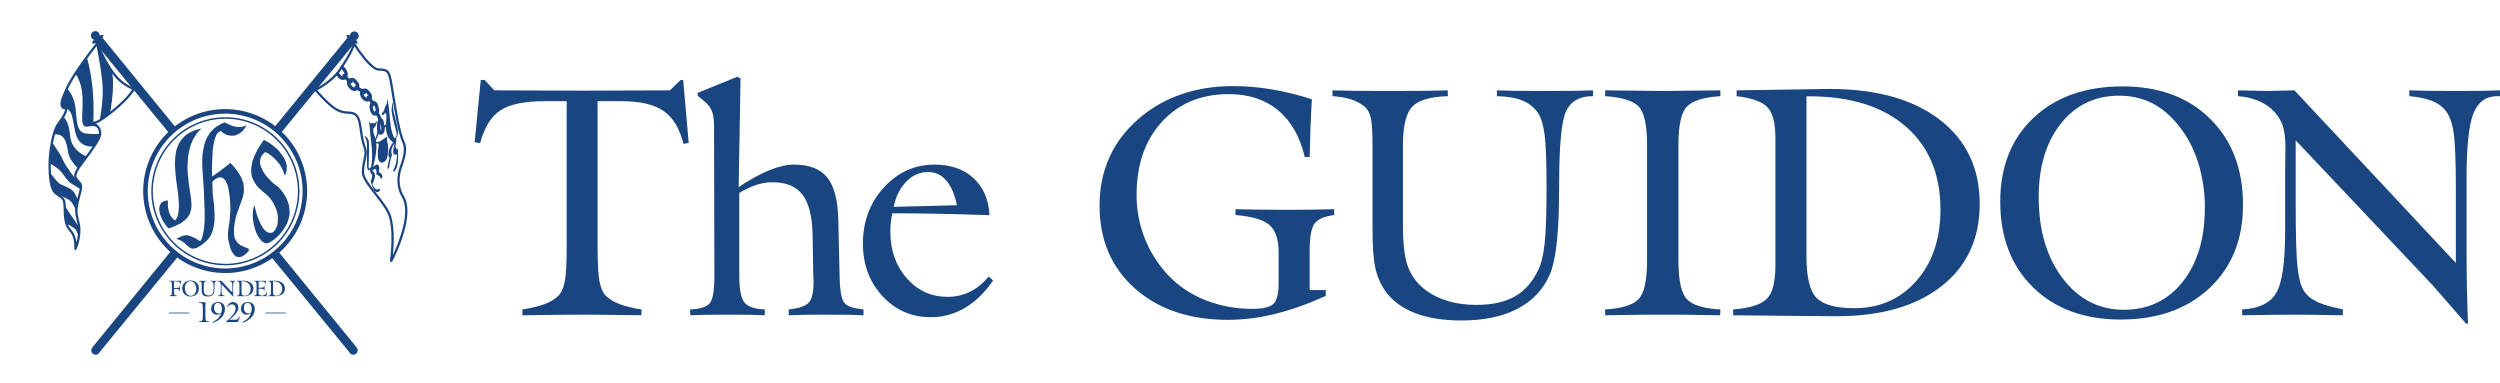 <svg width="3295" height="505" viewBox="0 0 3295 505" fill="none" xmlns="http://www.w3.org/2000/svg">
<g clip-path="url(#clip0_83_1379)">
<path d="M136.074 46.327C136.982 47.547 134.474 50.949 130.474 53.927C126.474 56.905 122.494 58.327 121.585 57.109C120.676 55.891 123.185 52.487 127.185 49.509C131.185 46.531 135.165 45.107 136.074 46.327Z" fill="#194681"/>
<path d="M131.446 46.833C131.446 47.984 131.104 49.11 130.465 50.068C129.825 51.025 128.916 51.771 127.852 52.212C126.788 52.653 125.617 52.768 124.488 52.543C123.359 52.319 122.321 51.764 121.507 50.95C120.693 50.136 120.138 49.098 119.914 47.969C119.689 46.839 119.804 45.669 120.245 44.605C120.686 43.541 121.432 42.632 122.389 41.992C123.347 41.352 124.472 41.011 125.624 41.011C126.388 41.011 127.145 41.161 127.852 41.454C128.558 41.746 129.2 42.175 129.741 42.716C130.281 43.257 130.71 43.898 131.003 44.605C131.295 45.311 131.446 46.068 131.446 46.833Z" fill="#194681"/>
<path d="M461.205 47.239C461.205 48.391 461.547 49.516 462.186 50.474C462.826 51.431 463.735 52.177 464.799 52.618C465.863 53.059 467.034 53.174 468.163 52.949C469.292 52.724 470.33 52.17 471.144 51.356C471.958 50.541 472.513 49.504 472.737 48.375C472.962 47.245 472.847 46.075 472.406 45.011C471.965 43.947 471.219 43.038 470.262 42.398C469.304 41.758 468.179 41.417 467.027 41.417C465.483 41.417 464.002 42.031 462.911 43.123C461.819 44.214 461.205 45.695 461.205 47.239Z" fill="#194681"/>
<path d="M99.539 329.583L98.653 329.126C98.369 328.962 98.141 328.715 97.999 328.418C97.858 328.122 97.81 327.789 97.861 327.465C98.204 323.016 98.254 311.865 91.353 304.432C84.401 296.946 84.107 285.932 83.853 276.209C83.8 274.239 83.753 272.379 83.653 270.596C83.228 263.224 81.853 262.303 77.3 259.252C75.925 258.331 74.214 257.185 72.245 255.647C62.445 248.002 63.345 213.712 64.774 202.086C67.274 181.818 70.996 168.386 75.842 162.151C83.042 152.893 86.377 145.283 85.51 144.109C85.423 144.077 85.331 144.058 85.238 144.055C79.263 143.596 79.628 138.1 79.803 135.455C79.832 135.024 79.86 134.63 79.86 134.296C79.86 131.743 84.412 121.168 85.808 117.987C96.32 94.113 126.617 56.923 126.922 56.55L128.486 54.636L129.462 56.907C148.91 102.2 162.8 109.128 173.967 114.7C175.008 115.22 176.028 115.729 177.028 116.254L178.463 117.008L177.601 118.381C165.291 137.955 132.594 161.525 126.878 162.717L126.367 162.823L126.467 162.903L126.983 163.295C129.667 165.321 133.342 168.095 133.551 176.035C133.735 183.035 122.794 197.735 112.213 211.961C110.339 214.481 108.524 216.92 106.862 219.201C98.117 231.201 100.195 233.47 103.638 237.224C104 237.618 104.372 238.024 104.747 238.453C109.547 243.935 109.54 245.091 104.66 263.187C100.96 276.912 101.898 280.81 103.768 288.573C104.304 290.794 104.91 293.313 105.498 296.436C107.898 309.172 102.045 327.787 100.311 329.03L99.539 329.583ZM127.7 60.375C121.383 68.284 97.54 98.786 88.544 119.2C85.806 125.441 82.85 132.991 82.85 134.3C82.85 134.69 82.82 135.153 82.787 135.658C82.544 139.307 82.862 140.864 85.458 141.064C86.052 141.078 86.63 141.259 87.126 141.587C87.621 141.916 88.014 142.377 88.258 142.919C90.49 147.966 79.467 162.367 78.203 163.993C73.757 169.709 70.14 183.009 67.743 202.453C66.699 212.054 66.581 221.734 67.393 231.358C68.411 242.924 70.787 250.71 74.083 253.282C75.966 254.753 77.558 255.818 78.961 256.76C84.061 260.175 86.148 261.901 86.64 270.423C86.746 272.252 86.796 274.136 86.849 276.13C87.094 285.318 87.372 295.73 93.549 302.391C98.333 307.543 100.135 314.183 100.725 319.636C102.361 313.436 103.949 304.398 102.552 296.986C101.978 293.937 101.381 291.459 100.852 289.271C98.925 281.271 97.863 276.871 101.764 262.401C106.464 244.968 106.316 244.801 102.489 240.425C102.131 240.015 101.774 239.625 101.427 239.247C96.974 234.394 94.738 230.747 104.437 217.432C106.105 215.142 107.926 212.694 109.806 210.167C119.119 197.648 130.706 182.067 130.552 176.109C130.381 169.616 127.616 167.527 125.176 165.686L124.638 165.277C124.158 164.908 123.728 164.617 123.379 164.377C122.474 163.765 121.539 163.133 121.773 161.946C122.028 160.654 123.01 160.446 126.262 159.771C130.631 158.861 161.362 137.231 174.162 118.148C173.654 117.891 173.14 117.636 172.621 117.377C161.219 111.69 147.069 104.633 127.7 60.375Z" fill="#1A4580"/>
<path d="M146.746 93.275C146.746 93.275 152.704 103.7 145.393 147.975C133.206 157.453 131.311 158.807 131.311 158.807C131.311 158.807 135.911 136.331 135.373 116.563C134.835 96.795 126.843 58.613 126.843 58.613L128.083 57.499L146.746 93.275Z" fill="#194681"/>
<path d="M114.386 75.537C114.386 75.537 125.76 110.064 122.916 161.65C125.497 163.96 127.813 166.548 129.822 169.368C128.555 168.115 127.017 167.171 125.327 166.607C123.636 166.044 121.839 165.876 120.073 166.118C113.98 166.931 109.106 169.774 108.293 157.995C107.48 146.216 113.574 116.969 99.357 97.066C109.512 81.224 114.386 75.537 114.386 75.537Z" fill="#194681"/>
<path d="M87.984 116.157C87.984 116.157 97.326 125.093 99.357 140.934C101.388 156.775 100.169 174.242 112.757 175.867C125.345 177.492 132.057 176.067 132.057 176.067L124.948 192.924C124.948 192.924 107.888 196.174 101.389 180.738C94.89 165.302 98.545 145 85.343 142.559C79.454 140.528 81.349 134.3 81.349 134.3L87.984 116.157Z" fill="#194681"/>
<path d="M83.516 153.933C83.516 153.933 90.827 158.807 92.452 179.117C94.077 199.427 114.386 206.331 114.386 206.331L103.013 222.173C103.013 222.173 92.858 212.424 90.421 203.488C87.984 194.552 88.796 175.461 70.921 177.088C72.548 169.368 80.672 158 83.516 153.933Z" fill="#194681"/>
<path d="M68.08 187.24C68.08 187.24 78.235 200.24 82.703 210.393C87.171 220.546 100.982 237.608 100.982 237.608L106.262 242.889L106.669 249.794C106.669 249.794 100.576 246.138 94.889 242.483C89.202 238.828 86.359 233.953 82.703 229.083C79.047 224.213 74.173 219.741 65.237 215.273C65.615 205.88 66.564 196.518 68.08 187.24Z" fill="#194681"/>
<path d="M65.643 227.047C65.643 227.047 75.392 240.452 79.043 242.483C82.694 244.514 94.885 248.169 98.135 254.262C101.385 260.355 103.415 264.417 103.415 264.417L100.572 279.04C100.572 279.04 96.916 267.26 91.229 263.605C85.542 259.95 71.729 255.075 70.107 251.419C68.485 247.763 65.643 227.047 65.643 227.047Z" fill="#194681"/>
<path d="M84.328 269.291C84.328 269.291 91.233 280.665 94.889 285.539C98.545 290.413 104.638 300.162 104.638 300.162L103.419 313.972C103.419 313.972 102.607 303.818 97.732 300.572C92.857 297.326 85.953 294.072 85.953 292.448C85.953 290.824 84.328 269.291 84.328 269.291Z" fill="#194681"/>
<path d="M296.767 359.894C275.393 359.894 254.499 353.556 236.727 341.681C218.955 329.807 205.104 312.929 196.924 293.182C188.744 273.435 186.604 251.706 190.774 230.742C194.943 209.779 205.236 190.523 220.35 175.409C235.463 160.295 254.719 150.002 275.683 145.832C296.646 141.663 318.375 143.803 338.122 151.982C357.869 160.162 374.748 174.013 386.622 191.785C398.497 209.557 404.835 230.451 404.835 251.825C404.803 280.476 393.407 307.945 373.147 328.205C352.887 348.465 325.419 359.861 296.767 359.894ZM296.767 149.757C276.58 149.757 256.846 155.743 240.06 166.958C223.275 178.174 210.193 194.115 202.467 212.765C194.742 231.416 192.72 251.939 196.658 271.738C200.597 291.538 210.318 309.725 224.593 324C238.867 338.274 257.054 347.995 276.854 351.934C296.653 355.872 317.176 353.851 335.827 346.125C354.478 338.4 370.419 325.317 381.634 308.532C392.849 291.746 398.836 272.012 398.835 251.825C398.805 224.764 388.041 198.821 368.906 179.686C349.772 160.551 323.828 149.788 296.767 149.757Z" fill="#1A4580"/>
<path d="M297.039 349.714C277.732 349.714 258.859 343.989 242.806 333.263C226.753 322.536 214.242 307.291 206.853 289.454C199.465 271.616 197.532 251.989 201.299 233.053C205.065 214.118 214.363 196.724 228.015 183.072C241.667 169.421 259.06 160.124 277.996 156.357C296.932 152.591 316.559 154.524 334.396 161.913C352.233 169.302 367.479 181.814 378.205 197.867C388.931 213.92 394.655 232.793 394.655 252.1C394.625 277.98 384.331 302.792 366.031 321.091C347.731 339.391 322.919 349.685 297.039 349.714ZM297.039 156.482C278.128 156.482 259.642 162.09 243.918 172.596C228.194 183.102 215.938 198.035 208.701 215.507C201.464 232.978 199.571 252.203 203.26 270.751C206.949 289.299 216.056 306.336 229.427 319.708C242.799 333.08 259.836 342.187 278.384 345.876C296.931 349.566 316.157 347.673 333.628 340.436C351.1 333.2 366.033 320.945 376.54 305.221C387.046 289.497 392.654 271.011 392.655 252.1C392.627 226.749 382.544 202.445 364.619 184.52C346.693 166.594 322.389 156.511 297.039 156.482Z" fill="#1A4580"/>
<path d="M516.619 345.419L513.819 344.484C513.889 344.022 520.651 298.057 509.668 278.836C505.185 270.992 499.213 263.358 493.439 255.976C484.531 244.589 476.839 234.755 476.839 226.912C476.973 221.528 477.677 216.173 478.939 210.937C479.996 205.888 480.908 201.526 480.123 197.991C479.656 195.957 479.085 193.949 478.41 191.975C477.179 188.19 475.783 183.902 474.41 173.49C472.248 157.053 470.935 150.368 460.01 150.016C446.816 149.59 438.539 146.57 414.658 119.45L413.339 117.95L415.144 117.1C415.35 117 435.899 107.183 446.902 90.942C464.194 65.415 465.054 57.499 465.061 57.422L465.447 52.958L467.828 56.729C473.587 65.92 490.428 89.839 499.106 90.148L499.241 90.153C511.441 90.588 513.841 91.264 517.184 110.069C517.884 113.993 518.659 118.959 519.56 124.71C522.86 145.792 527.385 174.665 533.447 187.547C537.656 196.492 533.793 209.488 530.521 218.485L530.411 218.785C522.741 239.421 528.972 252.943 532.011 257.8C539.141 269.209 538.691 287.47 530.672 312.076C526.87 323.542 522.171 334.691 516.619 345.419ZM418.2 118.926C440.4 143.931 447.782 146.62 460.108 147.018C474.016 147.466 475.358 157.663 477.389 173.1C478.723 183.236 480.073 187.386 481.264 191.047C481.969 193.112 482.566 195.213 483.052 197.341C483.978 201.507 483.004 206.162 481.877 211.552C480.66 216.586 479.977 221.735 479.838 226.912C479.838 233.721 487.592 243.633 495.801 254.127C501.642 261.594 507.682 269.314 512.272 277.348C520.849 292.356 519.305 321.497 517.845 336.143C525.727 319.224 541.897 279.282 529.465 259.39C526.195 254.157 519.465 239.624 527.601 217.74L527.701 217.463C529.481 212.569 534.901 197.677 530.732 188.827C524.488 175.557 519.926 146.438 516.596 125.177C515.696 119.442 514.922 114.49 514.23 110.598C511.205 93.584 510.063 93.543 499.13 93.154H498.995C493.818 92.97 486.539 86.986 477.359 75.372C473.028 69.894 469.259 64.386 467.126 61.172C465.526 65.731 461.188 75.204 449.381 92.633C439.722 106.89 423.574 116.121 418.2 118.926Z" fill="#1A4580"/>
<path d="M443.084 98.675C445.134 101.992 449.321 106.693 453.715 105.062C455.154 104.498 456.382 103.5 457.228 102.206C458.073 100.912 458.494 99.387 458.432 97.842C458.186 95.287 457.234 92.85 455.681 90.806C454.749 89.441 453.686 88.171 452.508 87.012C452.086 86.59 451.514 86.353 450.917 86.353C450.32 86.353 449.748 86.59 449.326 87.012C448.904 87.434 448.667 88.006 448.667 88.603C448.667 89.2 448.904 89.772 449.326 90.194C450.053 90.916 450.735 91.682 451.369 92.487C451.653 92.834 451.043 92.042 451.311 92.413C451.384 92.513 451.461 92.613 451.534 92.713C451.661 92.886 451.786 93.061 451.907 93.238C452.212 93.681 452.501 94.138 452.767 94.602C453.055 95.019 453.285 95.473 453.45 95.952C453.443 95.919 453.25 95.433 453.382 95.794C453.429 95.922 453.482 96.048 453.527 96.177C453.618 96.431 453.699 96.689 453.768 96.95C453.811 97.111 453.998 97.572 453.935 97.728C453.974 97.628 453.893 97.205 453.907 97.518C453.907 97.648 453.93 97.777 453.935 97.906C453.946 98.143 453.935 98.376 453.924 98.612C453.91 99.044 453.992 98.512 453.951 98.458C453.995 98.515 453.861 98.888 453.842 98.958C453.813 99.058 453.775 99.158 453.742 99.266C453.653 99.571 453.812 99.445 453.798 99.154C453.807 99.335 453.524 99.654 453.435 99.804C453.206 100.204 453.473 99.72 453.495 99.749C453.406 99.867 453.308 99.978 453.203 100.082C453.097 100.194 452.987 100.302 452.873 100.406C452.773 100.496 452.373 100.783 452.823 100.47C452.704 100.553 452.586 100.633 452.463 100.711L452.342 100.779C452.125 100.886 452.183 100.867 452.515 100.722C452.322 100.814 452.115 100.872 451.903 100.894C451.863 100.834 452.547 100.894 452.01 100.86C451.928 100.853 451.846 100.851 451.764 100.855C451.334 100.898 452.288 101.005 451.873 100.874C451.717 100.824 451.546 100.789 451.387 100.748C450.812 100.6 451.742 100.972 451.207 100.682C450.991 100.565 450.776 100.453 450.568 100.321C450.35 100.197 450.143 100.053 449.951 99.891C450.473 100.378 449.782 99.731 449.661 99.621C449.229 99.226 448.819 98.807 448.434 98.366C448.269 98.179 448.109 97.988 447.952 97.795C447.887 97.698 447.814 97.608 447.734 97.523C447.793 97.513 448.087 97.992 447.822 97.634C447.522 97.234 447.228 96.828 446.966 96.403C446.665 95.888 446.171 95.513 445.594 95.362C445.017 95.21 444.403 95.294 443.887 95.596C443.372 95.897 442.998 96.39 442.846 96.968C442.695 97.545 442.779 98.159 443.08 98.674L443.084 98.675Z" fill="#1A4580"/>
<path d="M472.763 109.605C471.368 107.582 469.738 105.73 467.909 104.089C467.042 103.22 465.892 102.69 464.668 102.595C463.725 102.59 462.787 102.721 461.882 102.982C460.406 103.386 459.114 104.286 458.225 105.531C457.742 106.334 457.427 107.227 457.299 108.155C457.171 109.083 457.233 110.027 457.48 110.931C458.021 113.096 459.157 115.065 460.761 116.616C462.166 118.155 463.99 119.25 466.009 119.768C467.156 120 468.344 119.918 469.448 119.531C470.553 119.144 471.532 118.466 472.283 117.568C474.183 115.194 474.036 112.242 472.763 109.605C472.459 109.092 471.965 108.72 471.389 108.569C470.813 108.418 470.2 108.5 469.684 108.798C469.18 109.11 468.816 109.603 468.665 110.176C468.515 110.749 468.591 111.358 468.877 111.877C468.906 111.936 469.059 112.277 468.916 111.93C468.955 112.025 468.989 112.122 469.022 112.219C469.097 112.435 469.161 112.655 469.213 112.878C469.265 113.107 469.244 113.394 469.247 113.001C469.247 113.227 469.257 113.458 469.261 113.685C469.261 114.085 469.382 113.275 469.243 113.808C469.193 113.955 469.151 114.105 469.117 114.257C469.076 114.542 469.323 113.898 469.172 114.142C469.133 114.204 469.106 114.278 469.072 114.342C469.038 114.406 468.995 114.469 468.959 114.534C468.73 114.947 469.021 114.534 469.011 114.501C469.026 114.544 468.751 114.791 468.711 114.828C468.726 114.813 468.503 115.033 468.494 115.028C468.468 115.01 468.885 114.786 468.659 114.903C468.508 114.982 468.371 115.097 468.22 115.18C468.157 115.215 468.081 115.242 468.02 115.28C467.808 115.421 468.52 115.125 468.07 115.256C467.923 115.299 467.779 115.349 467.63 115.386C467.592 115.395 467.33 115.446 467.33 115.449C467.336 115.411 467.803 115.439 467.588 115.413C467.439 115.404 467.29 115.404 467.141 115.413C467.626 115.531 466.793 115.413 467.141 115.413C466.978 115.372 466.816 115.335 466.656 115.285C466.57 115.258 466.047 115.042 466.356 115.185C466.665 115.328 466.198 115.102 466.124 115.064C465.929 114.963 465.738 114.855 465.551 114.74C465.381 114.64 465.215 114.526 465.051 114.411C464.887 114.296 464.658 114.089 464.951 114.341C464.61 114.041 464.266 113.754 463.951 113.43C463.67 113.145 463.41 112.843 463.151 112.536C463.431 112.873 463.096 112.455 463.007 112.327C462.867 112.127 462.736 111.922 462.612 111.711C462.413 111.376 462.234 111.029 462.076 110.673C462.258 111.073 462.082 110.658 462.022 110.473C461.962 110.288 461.906 110.09 461.86 109.895C461.843 109.823 461.701 109.195 461.778 109.532C461.849 109.843 461.763 109.332 461.758 109.212C461.751 109.07 461.75 108.927 461.758 108.784C461.758 108.694 461.77 108.605 461.774 108.515C461.786 108.175 461.786 108.697 461.742 108.733C461.8 108.686 461.811 108.41 461.836 108.323C461.92 108.029 462.091 108.005 461.78 108.385C461.932 108.193 462.056 107.981 462.149 107.754C462.118 107.954 461.767 108.168 462.088 107.868C462.159 107.802 462.232 107.735 462.301 107.668C462.616 107.352 461.911 107.906 462.189 107.754C462.299 107.693 462.402 107.614 462.512 107.554C462.595 107.507 462.68 107.467 462.764 107.422C463.164 107.209 462.539 107.501 462.611 107.48C462.829 107.417 463.038 107.328 463.258 107.27C463.438 107.222 463.62 107.181 463.802 107.148C463.893 107.131 463.993 107.126 464.081 107.101C463.936 107.142 463.431 107.172 463.819 107.139C464.091 107.116 464.362 107.093 464.635 107.092C465.156 107.092 464.735 107.101 464.444 107.046C464.794 107.113 464.016 106.794 464.244 106.961C464.318 107.014 464.409 107.052 464.487 107.1C464.587 107.163 464.687 107.241 464.787 107.3C464.971 107.412 464.54 107.1 464.554 107.117C464.624 107.186 464.7 107.249 464.782 107.304C465.837 108.235 466.807 109.258 467.682 110.36C468.048 110.8 468.404 111.249 468.759 111.699C468.949 111.94 468.371 111.19 468.638 111.544C468.683 111.603 468.728 111.661 468.772 111.72C468.816 111.779 468.848 111.82 468.885 111.871C469.196 112.375 469.69 112.74 470.263 112.89C470.836 113.041 471.445 112.965 471.964 112.678C472.471 112.371 472.838 111.878 472.988 111.304C473.137 110.73 473.056 110.12 472.763 109.605Z" fill="#1A4580"/>
<path d="M489.685 124.308C488.405 122.35 486.976 120.494 485.412 118.754C484.644 117.835 483.619 117.166 482.469 116.831C481.267 116.534 480.011 116.538 478.81 116.843C478.08 117.03 477.394 117.362 476.795 117.82C476.196 118.278 475.695 118.853 475.323 119.509C474.451 121.302 474.254 123.349 474.77 125.275C475.316 127.324 476.378 129.2 477.853 130.723C479.112 132.177 480.772 133.227 482.625 133.741C483.725 133.981 484.868 133.935 485.945 133.606C487.021 133.278 487.995 132.678 488.773 131.865C489.593 130.914 490.133 129.755 490.334 128.516C490.535 127.277 490.389 126.007 489.912 124.846C489.743 124.277 489.36 123.797 488.844 123.504C488.329 123.211 487.72 123.128 487.144 123.274C486.573 123.439 486.089 123.821 485.795 124.338C485.501 124.855 485.422 125.467 485.573 126.042C485.713 126.443 485.829 126.851 485.922 127.265C485.986 127.52 485.904 127.137 485.903 127.109C485.903 127.195 485.917 127.281 485.921 127.367C485.93 127.585 485.893 127.808 485.905 128.024C485.919 128.294 485.898 127.8 485.93 127.814C485.918 127.889 485.901 127.964 485.88 128.037C485.84 128.207 485.787 128.374 485.722 128.537C485.677 128.525 485.951 128.131 485.799 128.329C485.736 128.456 485.664 128.58 485.584 128.698C485.491 128.915 485.938 128.323 485.638 128.635C485.538 128.735 485.449 128.841 485.346 128.935C485.295 128.982 485.236 129.024 485.187 129.073C485.021 129.24 485.349 128.922 485.364 128.934C485.353 128.925 484.995 129.157 484.942 129.19C484.521 129.443 485.232 129.12 484.89 129.221C484.727 129.27 484.568 129.321 484.402 129.363C484.33 129.38 484.257 129.392 484.186 129.409C484.166 129.452 483.937 129.465 484.186 129.409C484.237 129.325 484.432 129.399 484.186 129.398C484.115 129.398 484.044 129.405 483.973 129.405C483.891 129.397 483.809 129.395 483.726 129.397C483.49 129.425 484.181 129.497 483.945 129.428C483.845 129.4 483.12 129.159 483.095 129.179C483.114 129.164 483.505 129.385 483.295 129.262C483.233 129.224 483.16 129.197 483.095 129.162C482.912 129.069 482.733 128.962 482.559 128.862C482.424 128.777 482.294 128.684 482.159 128.596C481.808 128.364 482.418 128.823 482.09 128.547C481.782 128.291 481.487 128.02 481.206 127.734C481.063 127.587 480.924 127.437 480.789 127.282C480.735 127.22 480.398 126.826 480.569 127.03C480.74 127.234 480.554 127.011 480.528 126.975C480.458 126.875 480.388 126.782 480.32 126.684C480.202 126.513 480.089 126.339 479.981 126.16C479.781 125.833 479.606 125.495 479.438 125.151C479.247 124.76 479.538 125.451 479.396 125.051C479.321 124.837 479.245 124.624 479.183 124.406C479.139 124.246 479.099 124.084 479.064 123.921C479.047 123.842 479.039 123.757 479.018 123.679C478.949 123.425 479.066 123.867 479.043 123.879C479.052 123.879 478.996 122.794 479.001 122.679C479.001 122.598 479.013 121.992 479.016 122.379C479.016 122.726 479.037 122.319 479.064 122.206C479.099 122.061 479.149 121.922 479.189 121.779C479.289 121.445 478.938 122.223 479.172 121.832C479.237 121.724 479.308 121.612 479.372 121.501C479.536 121.201 479.031 121.853 479.272 121.626C479.345 121.558 479.414 121.481 479.484 121.409C479.823 121.06 479.184 121.572 479.412 121.456C479.497 121.413 479.574 121.356 479.658 121.305C479.742 121.254 480.141 121.082 479.731 121.253C479.336 121.419 479.675 121.277 479.772 121.253C479.892 121.22 480.01 121.182 480.132 121.153C480.224 121.14 480.316 121.122 480.405 121.099C480.529 121.055 479.779 121.149 480.171 121.133C480.379 121.125 480.584 121.109 480.793 121.115C480.893 121.115 480.993 121.127 481.093 121.132C481.468 121.15 480.933 121.132 480.819 121.089C480.979 121.145 481.168 121.148 481.334 121.189C481.463 121.244 481.597 121.286 481.734 121.316C481.803 121.316 481.203 121.016 481.394 121.177C481.468 121.233 481.548 121.282 481.631 121.322C481.717 121.361 481.175 120.922 481.449 121.181C481.532 121.261 481.623 121.333 481.707 121.412C481.887 121.581 482.058 121.758 482.226 121.938C482.682 122.427 483.108 122.938 483.526 123.465C483.599 123.556 483.947 124.014 483.74 123.734C483.533 123.454 483.84 123.872 483.901 123.947C484.101 124.214 484.299 124.48 484.494 124.747C484.938 125.353 485.375 125.964 485.794 126.586C485.941 126.846 486.138 127.074 486.374 127.258C486.609 127.441 486.879 127.575 487.168 127.653C487.456 127.731 487.757 127.751 488.053 127.712C488.349 127.672 488.634 127.574 488.891 127.424C489.149 127.273 489.374 127.073 489.554 126.834C489.734 126.595 489.864 126.323 489.937 126.034C490.011 125.745 490.026 125.443 489.982 125.148C489.938 124.853 489.835 124.569 489.68 124.314L489.685 124.308Z" fill="#1A4580"/>
<path d="M499.8 144.669C499.344 142.569 498.835 140.469 498.174 138.426C497.865 137.18 497.283 136.018 496.468 135.026C495.643 134.129 494.556 133.515 493.362 133.272C488.99 132.542 486.862 137.597 486.99 141.222C487.063 143.093 487.447 144.938 488.128 146.682C488.67 148.355 489.611 149.871 490.87 151.1C491.691 151.832 492.725 152.282 493.82 152.383C494.915 152.485 496.014 152.234 496.956 151.666C499.083 150.266 499.756 147.666 499.881 145.266C499.877 144.67 499.639 144.1 499.217 143.679C498.796 143.258 498.226 143.02 497.631 143.016C497.038 143.029 496.473 143.27 496.054 143.689C495.635 144.108 495.394 144.673 495.381 145.266C495.37 145.476 495.354 145.685 495.336 145.894C495.336 145.933 495.281 146.261 495.326 145.994C495.375 145.705 495.302 146.1 495.288 146.168C495.214 146.544 495.072 146.896 494.988 147.268C495.067 146.936 495.088 147.068 494.961 147.308C494.884 147.458 494.772 147.597 494.701 147.748C494.601 147.948 494.812 147.577 494.846 147.571C494.816 147.571 494.739 147.698 494.714 147.722C494.668 147.766 494.614 147.814 494.577 147.862C494.354 148.121 494.69 147.718 494.74 147.754C494.74 147.754 494.452 147.932 494.427 147.954C494.14 148.154 494.927 147.787 494.457 147.928C494.398 147.945 494.339 147.959 494.279 147.97C494.265 147.924 494.805 147.962 494.57 147.93C494.537 147.93 494.121 147.93 494.122 147.93C494.139 147.877 494.687 148.046 494.183 147.917C494.064 147.886 493.524 147.692 493.945 147.856C494.33 148.006 494.002 147.856 493.905 147.805C493.529 147.594 494.196 148.105 493.97 147.86C493.789 147.668 493.606 147.469 493.422 147.281C493.267 147.123 493.571 147.462 493.57 147.473C493.57 147.439 493.47 147.333 493.45 147.304C493.359 147.163 493.265 147.026 493.178 146.883C493.005 146.599 492.848 146.307 492.702 146.009C492.632 145.865 492.572 145.715 492.502 145.573C492.387 145.35 492.563 145.722 492.567 145.733C492.527 145.633 492.484 145.527 492.444 145.424C492.178 144.731 491.959 144.02 491.791 143.297C491.706 142.935 491.637 142.57 491.575 142.203C491.557 142.12 491.544 142.036 491.537 141.952C491.537 141.959 491.577 142.395 491.565 142.134C491.557 141.943 491.526 141.751 491.514 141.56C491.492 141.218 491.484 140.875 491.495 140.532C491.495 140.381 491.512 140.232 491.522 140.081C491.555 139.557 491.445 140.396 491.522 140.036C491.592 139.703 491.68 139.375 491.788 139.053C491.821 138.958 492.028 138.453 491.94 138.639C491.852 138.825 492.097 138.339 492.15 138.246C492.241 138.083 492.356 137.935 492.45 137.774C492.572 137.562 492.341 137.949 492.319 137.945C492.333 137.945 492.438 137.811 492.454 137.797C492.525 137.732 492.854 137.45 492.546 137.685C492.238 137.92 492.612 137.673 492.691 137.618C492.969 137.426 492.146 137.811 492.577 137.681C492.949 137.569 492.25 137.681 492.354 137.698C492.446 137.71 492.54 137.71 492.632 137.698C492.793 137.667 492.274 137.647 492.263 137.642C492.322 137.658 492.382 137.67 492.443 137.677C492.543 137.713 492.646 137.744 492.75 137.768C492.866 137.787 492.219 137.496 492.55 137.684C492.719 137.784 492.886 137.874 493.05 137.978C493.411 138.206 492.828 137.783 492.9 137.858C492.954 137.915 493.023 137.963 493.082 138.017C493.197 138.117 493.294 138.246 493.408 138.352C493.625 138.552 493.075 137.798 493.226 138.118C493.256 138.182 493.302 138.244 493.337 138.306C493.372 138.368 493.412 138.457 493.451 138.533C493.616 138.858 493.466 138.643 493.4 138.398C493.535 138.898 493.767 139.393 493.924 139.891C494.54 141.857 495.031 143.868 495.469 145.88C495.631 146.453 496.013 146.939 496.531 147.233C497.048 147.528 497.661 147.606 498.237 147.452C498.807 147.28 499.288 146.895 499.58 146.376C499.871 145.857 499.95 145.245 499.8 144.669Z" fill="#1A4580"/>
<path d="M507.19 169.91C506.928 167.592 506.613 165.275 506.222 162.976C505.815 160.59 505.483 157.019 502.699 156.207C498.484 154.977 497.277 160.707 496.999 163.625C496.852 165.251 496.823 166.885 496.914 168.515C496.939 170.487 497.269 172.444 497.893 174.315C498.215 175.493 498.959 176.512 499.983 177.176C500.559 177.468 501.201 177.603 501.845 177.568C502.489 177.533 503.113 177.329 503.653 176.976C505.987 175.524 507.033 172.526 507.189 169.916C507.189 169.319 506.952 168.747 506.53 168.325C506.108 167.903 505.536 167.666 504.939 167.666C504.342 167.666 503.77 167.903 503.348 168.325C502.926 168.747 502.689 169.319 502.689 169.916C502.689 169.91 502.6 170.688 502.666 170.276C502.628 170.509 502.577 170.74 502.515 170.968C502.456 171.192 502.381 171.408 502.31 171.627C502.11 172.257 502.499 171.341 502.19 171.904C502.024 172.204 501.86 172.504 501.667 172.789C501.938 172.389 501.61 172.848 501.549 172.912C501.47 172.996 501.388 173.075 501.303 173.152C501.55 172.975 501.577 172.952 501.382 173.09L501.255 173.167C501.081 173.255 501.087 173.255 501.272 173.167L501.415 173.104C501.175 173.163 501.251 173.159 501.643 173.09C501.304 173.112 502.097 173.197 502.199 173.26L502.442 173.46C502.281 173.297 502.301 173.338 502.502 173.585C502.365 173.359 502.241 173.125 502.131 172.885C502.377 173.426 502.15 172.894 502.115 172.79C502.038 172.562 501.97 172.33 501.909 172.097C501.819 171.757 501.746 171.413 501.681 171.067C501.651 170.904 501.627 170.74 501.597 170.577C501.481 169.92 501.639 171.039 501.568 170.369C501.48 169.547 501.416 168.727 501.389 167.901C501.34 166.559 501.369 165.216 501.476 163.877C501.495 163.651 501.545 163.414 501.546 163.187C501.546 164.124 501.538 163.271 501.577 163.041C501.62 162.786 501.669 162.532 501.722 162.278C501.8 161.918 501.889 161.56 501.999 161.208C502.055 161.029 502.121 160.855 502.182 160.678C501.991 161.229 502.214 160.628 502.282 160.506C502.344 160.416 502.402 160.324 502.454 160.228C502.566 159.967 502.081 160.657 502.349 160.37C502.496 160.213 502.749 160.102 502.182 160.47C502.382 160.34 502.551 160.349 501.933 160.543C502.395 160.398 501.305 160.534 501.761 160.557C501.025 160.52 501.221 160.457 501.435 160.525C501.746 160.618 500.826 160.203 501.217 160.445C501.506 160.625 500.736 160.039 500.994 160.267C501.041 160.307 501.085 160.349 501.126 160.395C501.398 160.702 500.751 159.819 501.026 160.284C501.246 160.657 500.826 159.665 501.026 160.3C501.093 160.514 501.16 160.728 501.218 160.944C501.518 162.058 501.718 163.201 501.911 164.337C502.03 165.048 502.141 165.76 502.244 166.473C502.297 166.834 502.344 167.195 502.397 167.556C502.417 167.701 502.521 168.211 502.397 167.533C502.421 167.666 502.432 167.803 502.45 167.933C502.536 168.59 502.619 169.248 502.693 169.907C502.71 170.498 502.953 171.061 503.371 171.479C503.789 171.897 504.352 172.14 504.943 172.157C505.538 172.153 506.107 171.915 506.527 171.494C506.948 171.074 507.186 170.505 507.19 169.91Z" fill="#1A4580"/>
<path d="M451.479 100.774C453.416 103.377 455.685 105.715 458.227 107.731C459.188 108.512 460.239 109.175 461.358 109.705C461.889 109.991 462.506 110.072 463.092 109.932C463.519 109.814 463.902 109.574 464.193 109.24C464.483 108.906 464.669 108.493 464.726 108.054C464.784 107.616 464.71 107.169 464.515 106.772C464.32 106.374 464.013 106.043 463.63 105.82C463.072 105.569 462.535 105.275 462.021 104.942C461.749 104.767 461.482 104.583 461.221 104.393C461.087 104.293 460.959 104.193 460.821 104.093C461.408 104.507 460.912 104.16 460.787 104.059C459.778 103.23 458.821 102.341 457.92 101.395C457.2 100.646 456.507 99.873 455.841 99.075C455.641 98.832 455.441 98.587 455.241 98.339C455.185 98.27 455.131 98.199 455.075 98.13C454.901 97.908 455.52 98.708 455.361 98.499C455.049 98.006 454.573 97.64 454.016 97.465C453.431 97.309 452.808 97.391 452.282 97.692C451.772 97.997 451.401 98.49 451.25 99.066C451.099 99.642 451.18 100.253 451.475 100.77L451.479 100.774Z" fill="#1A4580"/>
<path d="M468.264 117.017C471.88 119.232 475.483 121.492 478.959 123.922C479.475 124.22 480.087 124.303 480.664 124.152C481.241 124.001 481.734 123.628 482.037 123.115C482.323 122.596 482.399 121.987 482.249 121.414C482.099 120.841 481.734 120.348 481.23 120.036C477.753 117.607 474.151 115.346 470.531 113.131C470.275 112.982 469.993 112.884 469.701 112.844C469.408 112.804 469.11 112.822 468.824 112.897C468.538 112.972 468.27 113.103 468.034 113.281C467.799 113.46 467.601 113.683 467.452 113.938C467.303 114.194 467.205 114.476 467.165 114.768C467.125 115.061 467.143 115.359 467.218 115.645C467.293 115.931 467.424 116.199 467.602 116.435C467.781 116.67 468.004 116.868 468.26 117.017H468.264Z" fill="#1A4580"/>
<path d="M483.65 129.8C484.477 130.656 485.25 131.571 485.997 132.495C486.171 132.709 486.344 132.924 486.514 133.141C486.597 133.241 486.678 133.353 486.761 133.458C486.347 132.934 486.701 133.381 486.789 133.499C487.177 134.011 487.556 134.53 487.924 135.057C488.745 136.228 489.505 137.44 490.202 138.688C490.503 139.203 490.997 139.578 491.574 139.729C492.152 139.88 492.766 139.796 493.281 139.495C493.796 139.193 494.17 138.7 494.322 138.122C494.473 137.545 494.389 136.931 494.087 136.416C492.681 133.946 491.065 131.601 489.257 129.408C488.483 128.451 487.687 127.508 486.832 126.618C486.623 126.409 486.375 126.243 486.102 126.13C485.829 126.017 485.537 125.959 485.241 125.959C484.946 125.959 484.653 126.017 484.38 126.13C484.107 126.243 483.859 126.409 483.65 126.618C483.441 126.827 483.276 127.075 483.162 127.348C483.049 127.621 482.991 127.914 482.991 128.209C482.991 128.504 483.049 128.797 483.162 129.07C483.276 129.343 483.441 129.591 483.65 129.8Z" fill="#1A4580"/>
<path d="M494.209 149.431C494.276 149.503 494.34 149.578 494.404 149.653C494.468 149.728 494.545 149.82 494.613 149.905C494.66 149.963 494.704 150.023 494.752 150.08C494.963 150.334 494.373 149.568 494.579 149.857C495.159 150.653 495.697 151.477 496.193 152.327C496.515 152.893 496.815 153.471 497.093 154.061C497.188 154.261 497.281 154.461 497.371 154.661C497.422 154.774 497.63 155.261 497.42 154.761C497.584 155.154 497.74 155.551 497.886 155.95C498.532 157.729 499.01 159.565 499.313 161.434C499.474 162.008 499.855 162.496 500.374 162.79C500.892 163.084 501.506 163.162 502.081 163.005C502.648 162.832 503.126 162.449 503.418 161.934C503.71 161.42 503.794 160.813 503.652 160.238C503.068 156.659 501.857 153.211 500.074 150.053C499.329 148.684 498.428 147.407 497.387 146.247C496.963 145.83 496.392 145.596 495.796 145.596C495.201 145.596 494.63 145.83 494.205 146.247C493.795 146.675 493.566 147.245 493.566 147.838C493.566 148.431 493.795 149.001 494.205 149.429L494.209 149.431Z" fill="#1A4580"/>
<path d="M488.8 163.076C488.8 163.076 487.9 160.752 486.59 160.846C486.941 164.182 486.979 164.533 487.201 166.638C487.423 168.743 487.442 172.654 488.301 179.545C489.16 186.436 492.17 203.679 489.157 220.026C487.173 222.451 485.725 223.685 485.831 218.459C485.937 213.233 487.103 188.159 485.681 184.65C484.259 181.141 481.576 179.441 480.113 179.316C482.325 182.376 483.581 186.022 483.722 189.795C483.791 191.682 483.464 216.012 483.687 218.118C483.91 220.224 484.225 226.94 487.559 223.59C488.103 227.497 488.259 227.714 489.768 229.553C491.277 231.392 490.007 235.568 488.942 237.944C487.877 240.32 492.25 248.514 492.962 250.268C493.674 252.022 498.141 255.65 500.679 250.877C502.241 246.963 497.112 250.123 496.82 249.862C496.528 249.601 493.876 249.662 490.752 242.589C493.644 237.573 494.752 231.814 494.117 229.578C493.482 227.342 490.574 224.719 490.574 224.719C490.574 224.719 494.08 221.761 494.991 222.899C495.902 224.037 496.905 226.054 495.814 229.44C497.386 230.618 500.694 232.009 501.325 234.246C501.956 236.483 504.025 234.938 504.064 232.746C503.994 231.635 503.624 230.563 502.993 229.646C502.363 228.728 501.495 227.999 500.482 227.536C498.848 227.016 499.301 226.311 499.782 223.411C500.263 220.511 499.138 212.35 491.805 220.196C492.369 216.812 498.162 198.125 495.427 184.696C497.236 181.878 499.17 176.796 499.357 174.818C499.544 172.84 498.342 165.78 498.342 165.78C498.342 165.78 497.094 179.287 494.814 182.634C493.954 179.475 492.414 176.102 492.338 175.399C492.262 174.696 491.881 169.824 491.881 169.824C491.881 169.824 495.158 165.947 495.672 164.583C496.186 163.219 497.221 159.305 496.261 160.189C495.301 161.073 493.552 163.232 492.852 162.839C492.152 162.446 491.206 160.958 488.8 163.076Z" fill="#194681"/>
<path d="M509.754 136.755C509.923 134.64 510.367 132.556 511.075 130.555C511.427 133.891 511.466 134.242 511.688 136.349C511.91 138.456 512.633 141.57 513.259 148.724C513.885 155.878 514.772 175.504 520.235 182.331C522.254 180.258 523.628 178.322 522.557 174.417C521.486 170.512 516.706 153.106 516.288 147.481C515.902 142.914 516.536 138.318 518.143 134.026C517.601 142.556 518.499 145.978 518.803 147.603C519.107 149.228 523.959 167.735 524.181 169.842C524.403 171.949 525.425 177.873 522.166 181.928C522.475 186.098 522.395 186.581 521.552 191.063C520.709 195.545 522.5 196.284 523.788 196.015C525.076 195.746 524.826 209.58 524.596 212.392C524.366 215.204 523.306 223.857 518.848 226.511C516.878 226.565 520.124 221.151 520.304 220.357C522.326 214.904 523.322 209.123 523.241 203.308C520.014 205.165 518.057 202.848 518.133 199.817C518.209 196.786 520.001 188.877 520.001 188.877C520.001 188.877 516.68 193.589 516.177 196.314C515.674 199.039 515.267 202.643 516.766 203.119C515.749 207.207 513.406 214.945 513.332 217.975C513.258 221.005 511.332 223.954 510.891 222.288C510.45 220.622 511.536 214.688 512.727 210.994C513.918 207.3 513.427 207.656 512.496 206.343C511.565 205.03 510.915 196.335 518.173 187.787C517.089 186.256 508.997 183.171 508.614 167.101C506.656 168.516 504.464 170.193 503.942 169.01C503.479 167.52 503.142 165.994 502.934 164.448C502.934 164.448 506.278 166.189 508.706 164.248C508.787 160.032 509.364 154.276 509.29 153.575C509.216 152.874 508.598 148.264 508.598 148.264C508.598 148.264 505.283 151.791 504.621 151.749C503.959 151.707 502.402 150.706 503.321 149.472C504.24 148.238 506.029 146.429 506.505 144.715C507.032 141.867 508.137 139.158 509.754 136.755Z" fill="#194681"/>
<path d="M499.05 187.207C499.05 187.207 507.445 182.366 509.476 180.471C511.507 178.576 509.882 184.126 509.882 184.126C510.802 187.418 511.358 190.8 511.541 194.213C511.641 208.633 509.205 212.289 504.601 214.185C504.601 214.185 498.501 216.351 497.968 205.249C497.527 196.041 499.457 191.269 499.457 191.269C499.457 191.269 497.02 188.019 499.05 187.207Z" fill="#194681"/>
<path d="M495.192 186.293C495.192 186.293 498.137 187.918 500.066 187.918C501.995 187.918 499.457 190.253 499.457 190.253C497.914 189.504 496.422 188.656 494.989 187.714L494.176 187.004L495.293 185.785L495.192 186.293Z" fill="#194681"/>
<path d="M456.83 46.327C455.922 47.547 458.43 50.949 462.43 53.927C466.43 56.905 470.41 58.327 471.319 57.109C472.228 55.891 469.719 52.487 465.719 49.509C461.719 46.531 457.739 45.107 456.83 46.327Z" fill="#194681"/>
<path d="M265.46 169.477L259.59 170.794L254.536 172.645L250.004 174.755L246.004 177.141L242.804 180.048L239.873 183.217L237.478 186.383L235.348 190.086L233.747 194.047L232.413 198.02L231.62 202.246L231.088 206.469L230.815 211.228L230.551 215.724L230.815 220.482L231.088 225.236L231.88 235.015L233.217 244.528L234.543 253.781L235.348 262.763L235.608 266.989L235.877 271.222L235.608 274.922L235.348 278.622L234.812 282.053L234.011 285.222L232.685 287.867L231.088 290.51L229.75 289.715L228.149 288.66L226.554 286.551L224.681 284.166L223.888 282.315L223.087 280.465L222.551 278.352L222.022 276.238L221.485 273.594L221.225 270.688V267.52V264.079L218.018 264.614L216.424 265.135L215.095 265.67L214.029 266.204L212.964 266.989L212.159 268.052L211.627 268.837L210.562 271.222L210.025 273.594L209.768 276.238L210.298 279.147L210.83 282.053L211.899 284.961L213.225 287.867L214.562 291.034L216.424 293.68L218.29 296.589L220.16 298.969L222.29 301.082L229.478 298.439L235.608 295.529L238.271 294.213L240.406 292.625L242.544 291.034L244.406 289.455L246.004 287.867L247.601 286.016L248.666 284.436L249.732 282.586L250.536 280.737L251.069 278.887L252.134 274.922L252.406 270.958L252.134 266.464L251.87 261.968L251.069 256.95L249.471 246.378L248.666 240.564L248.13 234.49L247.873 232.64L247.336 227.351L247.065 219.423L247.336 214.928L247.601 209.908L248.13 204.619L249.195 199.34L250.536 193.787L252.406 188.508L254.801 183.217L256.134 180.843L257.732 178.458L259.333 176.085L261.192 173.7L263.33 171.589L265.46 169.477Z" fill="#194681"/>
<path d="M308.37 305.578V301.877L308.634 298.439L309.695 291.83L311.025 285.491L312.895 279.942L316.635 269.368L318.485 264.35L320.09 259.595L321.156 254.567L321.416 252.192V249.816V247.433L321.156 244.788L320.895 242.154L320.09 239.509L319.025 236.863L317.961 233.956L316.354 231.05L314.5 228.146L312.35 224.976L309.956 221.798L307.025 218.367L303.565 214.668L296.369 220.482L288.637 226.292L279.583 232.64L279.315 223.386L279.583 213.873L280.115 202.778L280.376 197.225L281.181 191.936L282.247 186.917L283.311 182.424L284.909 178.458L285.715 176.88L286.779 175.55L287.844 174.495L288.91 173.439L290.239 172.905H291.577L292.641 173.974L293.974 175.03L295.565 176.085L297.434 177.141L299.304 177.934L301.435 178.458L303.83 178.719L305.96 178.989L308.37 178.719L310.76 178.198L313.156 177.141L315.83 175.815L318.221 173.974L320.611 171.589L323.025 168.421L325.156 164.981L323.286 165.776L321.416 166.571L319.546 166.831L317.701 167.366H313.96L310.5 167.091L306.765 166.036L303.305 164.72L299.825 163.132L296.369 161.282L292.369 162.868L288.91 164.72L285.442 166.831L282.247 169.216L279.583 171.85L276.92 174.755L274.791 178.198L272.66 181.638L271.05 185.597L269.452 189.824L268.388 194.582L267.591 199.34L266.79 204.619L266.526 210.442V216.516L266.79 222.853L268.656 250.081L269.192 264.35L269.721 278.352V284.961V291.305L269.192 297.384L268.656 302.672L267.855 307.691L266.79 311.916L265.46 315.355L264.66 316.671L263.866 318L260.399 315.876L257.46 314.027L254.536 312.711L252.134 311.652L250.004 310.857L247.873 310.337L246.004 310.066H244.406L242.544 310.337L241.206 310.857L238.271 311.916L232.153 314.82L235.348 315.876L238.271 316.935L240.674 318.525L242.804 320.111L246.272 323.279L247.873 324.599L249.471 325.925L251.069 326.982L252.663 327.503L254.801 327.775L257.195 327.242L259.863 326.449L262.801 324.599L266.526 322.224L270.786 318.786L272.387 317.205L273.985 315.615L275.322 314.027L276.648 312.187L278.779 308.214L280.376 303.988L281.442 299.494L282.247 295.008L282.783 290.25V285.491V280.997L282.518 276.502L281.974 268.052L280.909 260.651L280.376 255.36L279.843 239.769L281.181 238.454L282.518 236.863L284.377 235.808L285.978 234.75L287.844 233.956L289.706 233.695L291.577 233.956L293.442 234.49L295.043 235.808L296.913 237.658L298.239 240.304L299.825 243.732L300.914 247.968L301.956 253.247L302.764 259.595L303.305 266.989L303.565 272.018V277.032L303.044 285.222L302.499 292.1L301.435 298.174L300.914 303.193L300.369 308.214V310.857L300.635 313.242L300.914 315.876L301.435 318.786L303.044 324.869L303.83 327.775L304.895 330.149L305.96 332.263L307.305 334.112L308.37 335.702L309.956 337.018L311.286 338.077L312.895 338.608L314.5 338.872H316.09L317.961 338.348L319.826 337.552L321.96 336.233L324.091 334.382L326.486 332.263L327.552 330.683L328.091 330.149V329.353V328.833L327.812 328.298L327.026 327.503L325.681 326.982L321.68 325.394L319.546 324.335L317.156 323.279L315.025 321.689L312.895 319.58L311.025 317.205L310.22 315.615L309.435 314.027L308.894 312.187L308.634 310.337L308.37 307.951V305.578Z" fill="#194681"/>
<path d="M365.663 245.323H365.119L360.337 241.622L357.663 239.248L355.268 236.603L352.597 233.956L350.202 231.05L348.072 227.881L346.202 224.706L344.616 221.537L343.532 218.367L342.746 215.189V212.023L343.007 210.442L343.271 208.854L343.812 207.525L344.616 205.945L345.682 204.357L346.743 203.039L348.072 201.711L349.662 200.395L353.403 202.246L357.138 204.889L360.859 208.059L364.598 211.758L368.054 215.984L369.663 218.367L370.992 220.742L372.318 223.386L373.384 226.031L374.449 228.666L375.25 231.584L376.053 229.994L376.859 228.406L377.644 225.236L377.924 221.798V218.367L377.123 215.189L376.053 211.758L374.449 208.32L372.318 205.149L369.923 201.985L367.534 198.805L364.598 195.901L361.403 193.262L358.203 190.618L354.728 188.234L351.271 186.123L347.812 184.272L344.616 188.768L341.941 192.992L339.547 196.955L337.678 200.655L335.811 204.357L334.485 207.799L333.137 211.228L332.351 214.404L331.811 217.572L331.287 220.482L331.007 223.125V225.761L331.287 228.146L331.551 230.515L332.071 232.9L332.876 235.015L334.485 238.714L336.616 242.154L338.746 245.323L341.138 247.968L343.812 250.081L345.942 252.192L349.662 255.099L353.142 258.266L356.072 261.443L358.467 264.874L360.598 268.052L362.187 271.483L363.796 274.922L364.859 278.352L365.663 281.791L366.183 284.961V288.129V291.034L365.923 293.942L365.399 296.589L364.598 298.969L363.796 301.082L362.728 302.933L361.403 304.522L360.057 305.838L358.467 306.633L356.858 306.896H355.268L353.403 306.363L351.532 305.578L349.662 303.988L347.812 302.137L345.942 299.494L344.075 296.324L342.206 292.364L340.332 287.867L338.482 282.846L336.877 276.772L335.29 270.163L334.221 273.868L333.421 277.828L333.137 282.053V286.551L333.682 291.034L334.485 295.529L335.551 300.026L336.877 304.252L338.482 308.214L340.332 311.652L342.467 314.82L344.616 317.466L345.682 318.26L347.008 319.316L348.072 319.851L349.402 320.374L350.727 320.634H352.072L353.403 320.374L354.728 319.851L357.138 318.525L359.793 316.671L362.993 314.3L366.183 311.392L369.384 307.951L372.583 303.988L375.514 299.494L378.188 294.736L379.254 292.1L380.058 289.455L380.843 286.811L381.384 283.905L381.648 280.997V278.092L381.384 275.182L381.123 272.018L380.319 268.837L379.254 265.67L377.924 262.229L376.319 259.061L374.184 255.63L371.797 252.192L368.859 248.754L365.663 245.323Z" fill="#194681"/>
<path d="M261.928 424.507V423.832C262.941 423.807 263.945 423.626 264.903 423.294C265.6 423.058 266.207 422.61 266.637 422.012C266.96 421.325 267.134 420.578 267.148 419.819C267.244 418.733 267.293 416.966 267.294 414.519V406.657C267.326 405.193 267.262 403.728 267.102 402.272C267.042 401.624 266.813 401.003 266.436 400.472C265.977 400.017 265.403 399.696 264.775 399.544C263.849 399.268 262.893 399.103 261.928 399.053V398.34C262.402 398.353 262.925 398.362 263.498 398.368C264.07 398.374 264.916 398.377 266.034 398.377C267.409 398.377 268.434 398.374 269.11 398.368C269.785 398.362 270.402 398.347 270.962 398.322C270.877 399.605 270.813 400.732 270.771 401.703C270.728 402.674 270.707 403.458 270.707 404.056V416.686C270.667 418.103 270.738 419.52 270.917 420.926C270.997 421.534 271.246 422.108 271.637 422.582C272.118 423.019 272.703 423.326 273.337 423.473C274.256 423.704 275.2 423.826 276.148 423.838V424.513C274.214 424.476 272.76 424.455 271.786 424.448C270.811 424.441 269.904 424.439 269.066 424.44C268.227 424.44 267.321 424.443 266.347 424.448C265.373 424.453 263.9 424.473 261.928 424.507Z" fill="#194681"/>
<path d="M280.379 425.437L280.014 424.653C282.759 423.361 285.272 421.625 287.452 419.515C289.268 417.706 290.633 415.497 291.439 413.064C290.579 413.577 289.66 413.985 288.702 414.277C287.831 414.536 286.928 414.668 286.019 414.669C284.986 414.72 283.954 414.553 282.99 414.18C282.026 413.806 281.151 413.235 280.421 412.502C279.692 411.769 279.124 410.891 278.756 409.925C278.387 408.959 278.225 407.926 278.28 406.894C278.238 405.709 278.443 404.528 278.881 403.427C279.32 402.325 279.982 401.326 280.826 400.494C281.694 399.661 282.72 399.011 283.845 398.584C284.969 398.156 286.167 397.958 287.369 398.003C288.591 397.936 289.814 398.123 290.961 398.552C292.107 398.98 293.153 399.642 294.031 400.494C294.871 401.418 295.517 402.5 295.934 403.677C296.351 404.854 296.529 406.102 296.458 407.348C296.466 411.353 294.956 415.212 292.233 418.148C289 421.588 284.908 424.105 280.379 425.437ZM291.822 411.8C292.014 411.036 292.164 410.262 292.27 409.482C292.372 408.738 292.424 407.988 292.425 407.237C292.532 405.14 292.045 403.056 291.02 401.224C290.645 400.547 290.093 399.983 289.425 399.593C288.756 399.203 287.994 399 287.22 399.006C286.493 398.986 285.773 399.142 285.12 399.462C284.467 399.781 283.901 400.254 283.47 400.84C282.486 402.388 281.994 404.198 282.061 406.031C282.128 407.864 282.75 409.634 283.844 411.106C284.409 411.774 285.118 412.307 285.917 412.664C286.717 413.021 287.586 413.194 288.461 413.169C289.086 413.177 289.706 413.062 290.286 412.831C290.86 412.59 291.381 412.24 291.822 411.8Z" fill="#194681"/>
<path d="M298.117 424.58L297.862 424.051C301.43 421.166 304.656 417.884 307.48 414.268C309.512 411.468 310.528 408.937 310.528 406.676C310.614 405.214 310.167 403.771 309.269 402.614C308.836 402.122 308.298 401.735 307.694 401.481C307.091 401.226 306.437 401.111 305.783 401.145C304.674 401.159 303.588 401.464 302.634 402.03C301.471 402.726 300.437 403.619 299.577 404.668L299.012 404.211C299.875 402.41 301.128 400.823 302.68 399.566C304.008 398.578 305.625 398.055 307.28 398.079C308.206 398.059 309.125 398.236 309.976 398.6C310.827 398.963 311.591 399.504 312.216 400.187C313.544 401.612 314.256 403.505 314.196 405.452C314.196 407.704 313.238 410.122 311.322 412.707C308.697 415.994 305.671 418.94 302.315 421.477L308.959 421.404C309.899 421.429 310.839 421.374 311.769 421.24C312.245 421.166 312.696 420.978 313.083 420.692C313.544 420.272 313.957 419.802 314.315 419.292C314.838 418.561 315.323 417.802 315.766 417.02L316.405 417.33L313.594 424.503C311.914 424.478 310.606 424.46 309.67 424.448C308.734 424.436 307.865 424.43 307.061 424.43C305.418 424.43 303.86 424.442 302.388 424.466C300.916 424.49 299.493 424.528 298.117 424.58Z" fill="#194681"/>
<path d="M319.668 425.437L319.303 424.653C322.048 423.361 324.561 421.625 326.74 419.515C328.556 417.706 329.922 415.497 330.728 413.064C329.868 413.578 328.949 413.985 327.99 414.277C327.12 414.536 326.216 414.668 325.308 414.669C324.275 414.72 323.244 414.553 322.279 414.18C321.315 413.806 320.44 413.235 319.71 412.502C318.981 411.769 318.413 410.891 318.045 409.925C317.676 408.959 317.514 407.927 317.569 406.894C317.527 405.709 317.732 404.528 318.171 403.427C318.609 402.325 319.272 401.326 320.116 400.494C321.941 398.89 324.287 398.005 326.716 398.005C329.146 398.005 331.492 398.89 333.316 400.494C334.156 401.418 334.803 402.5 335.219 403.677C335.636 404.854 335.814 406.102 335.743 407.348C335.751 411.353 334.241 415.212 331.518 418.148C328.286 421.588 324.196 424.104 319.668 425.437ZM331.111 411.8C331.303 411.036 331.453 410.262 331.559 409.482C331.66 408.738 331.712 407.988 331.713 407.237C331.821 405.14 331.333 403.056 330.308 401.224C329.933 400.546 329.382 399.983 328.713 399.592C328.045 399.202 327.283 398.999 326.508 399.006C325.781 398.986 325.06 399.142 324.407 399.462C323.754 399.781 323.188 400.254 322.757 400.84C321.773 402.388 321.282 404.198 321.349 406.031C321.416 407.864 322.038 409.634 323.132 411.106C323.697 411.775 324.406 412.307 325.205 412.664C326.005 413.021 326.874 413.194 327.749 413.169C328.374 413.177 328.995 413.062 329.575 412.831C330.149 412.589 330.67 412.239 331.111 411.8Z" fill="#194681"/>
<path d="M249.501 412.032H222.505V413.032H249.501V412.032Z" fill="#194681"/>
<path d="M376.837 412.032H349.84V413.032H376.837V412.032Z" fill="#194681"/>
<path d="M222.914 390.344L222.9 389.819C223.944 389.865 224.971 389.55 225.81 388.928C226.294 388.429 226.535 387.262 226.534 385.428V375.112C226.534 373.255 226.303 372.067 225.839 371.548C225.061 370.905 224.08 370.559 223.07 370.57V370.044C223.988 370.044 225.261 370.054 226.889 370.073C228.517 370.092 229.686 370.102 230.395 370.101C231.617 370.101 232.868 370.096 234.15 370.087C235.432 370.078 236.916 370.063 238.6 370.044L238.16 374.785H237.734C237.776 374.211 237.688 373.636 237.478 373.1C237.268 372.565 236.941 372.083 236.52 371.691C235.768 371.123 234.309 370.839 232.141 370.839H229.274V379.669H232.609C233.689 379.752 234.769 379.504 235.704 378.959C236.046 378.686 236.32 378.338 236.505 377.941C236.69 377.545 236.78 377.111 236.769 376.674L237.237 376.688C237.191 377.615 237.155 378.488 237.131 379.307C237.107 380.126 237.095 380.918 237.095 381.684C237.095 382.329 237.098 382.816 237.103 383.147C237.109 383.478 237.111 383.785 237.109 384.069H236.684C236.728 383.625 236.667 383.176 236.507 382.76C236.346 382.343 236.091 381.97 235.761 381.669C234.843 381.106 233.768 380.853 232.695 380.946H229.274V385.284C229.274 387.054 229.558 388.212 230.125 388.758C230.693 389.304 231.871 389.657 233.66 389.818V390.343H233.49C231.086 390.305 229.302 390.286 228.138 390.286C227.494 390.286 226.806 390.291 226.073 390.3L222.914 390.344Z" fill="#194681"/>
<path d="M240.224 380.109C240.16 378.709 240.394 377.312 240.912 376.01C241.429 374.708 242.217 373.531 243.224 372.557C245.421 370.601 248.299 369.587 251.237 369.732C252.68 369.663 254.122 369.886 255.477 370.387C256.832 370.889 258.072 371.658 259.123 372.649C260.123 373.67 260.901 374.885 261.41 376.22C261.919 377.555 262.148 378.98 262.082 380.407C262.141 381.798 261.902 383.185 261.382 384.476C260.862 385.768 260.072 386.933 259.066 387.895C256.873 389.851 254.001 390.868 251.066 390.727C249.624 390.795 248.184 390.574 246.829 390.076C245.475 389.578 244.234 388.813 243.18 387.827C242.182 386.814 241.404 385.605 240.895 384.277C240.386 382.949 240.158 381.53 240.224 380.109ZM243.688 379.697C243.572 382.308 244.331 384.884 245.845 387.015C246.464 387.899 247.289 388.619 248.249 389.113C249.208 389.606 250.274 389.858 251.353 389.847C252.371 389.877 253.382 389.665 254.303 389.228C255.223 388.792 256.027 388.143 256.648 387.335C258.064 385.397 258.77 383.032 258.648 380.635C258.652 379.427 258.495 378.224 258.18 377.058C257.9 375.985 257.449 374.964 256.845 374.034C256.185 372.974 255.289 372.08 254.227 371.423C252.835 370.649 251.215 370.391 249.651 370.695C248.088 370.999 246.682 371.844 245.681 373.083C244.276 374.994 243.573 377.331 243.688 379.7V379.697Z" fill="#194681"/>
<path d="M265.841 382.556V375.1C265.872 374.241 265.817 373.381 265.678 372.533C265.6 372.141 265.393 371.786 265.089 371.525C264.724 371.243 264.31 371.029 263.868 370.894C263.337 370.736 262.789 370.643 262.235 370.617V370.092C262.851 370.111 263.508 370.125 264.208 370.134C264.908 370.143 265.968 370.148 267.388 370.149C268.826 370.149 269.903 370.144 270.617 370.134C271.332 370.124 271.999 370.11 272.617 370.092L272.631 370.617C271.478 370.52 270.331 370.859 269.416 371.568C268.862 372.154 268.585 373.321 268.585 375.068V382.274C268.552 383.375 268.659 384.477 268.905 385.551C269.096 386.277 269.465 386.945 269.977 387.494C270.594 388.134 271.352 388.62 272.191 388.912C273.162 389.256 274.186 389.426 275.215 389.412C276.409 389.459 277.594 389.198 278.657 388.653C279.606 388.085 280.354 387.234 280.793 386.22C281.11 385.45 281.3 384.633 281.354 383.802C281.463 382.748 281.517 381.067 281.517 378.759C281.547 377.192 281.488 375.625 281.34 374.065C281.285 373.376 281.08 372.708 280.74 372.107C280.392 371.608 279.903 371.225 279.335 371.007C278.603 370.742 277.829 370.61 277.05 370.617V370.092C277.57 370.111 278.124 370.126 278.711 370.134C279.298 370.142 280.187 370.149 281.379 370.149C282.571 370.149 283.479 370.149 284.069 370.134C284.659 370.119 285.207 370.111 285.709 370.092V370.617H285.652C285.172 370.572 284.689 370.674 284.269 370.91C283.848 371.145 283.509 371.504 283.296 371.937C282.87 372.816 282.657 375.033 282.657 378.59C282.657 378.892 282.653 379.346 282.643 379.951C282.605 383.242 282.331 385.479 281.819 386.66C281.248 388.006 280.217 389.105 278.909 389.76C277.334 390.513 275.601 390.875 273.856 390.816C272.447 390.85 271.043 390.629 269.711 390.164C268.651 389.791 267.723 389.115 267.042 388.22C266.606 387.611 266.295 386.921 266.127 386.191C265.902 384.993 265.806 383.774 265.841 382.556Z" fill="#194681"/>
<path d="M287.087 390.344L287.072 389.819C287.665 389.854 288.256 389.738 288.791 389.482C289.327 389.226 289.788 388.838 290.132 388.354C290.675 387.453 290.947 385.591 290.948 382.77V377.193C290.948 376.939 290.948 376.599 290.962 376.175C290.976 375.751 290.976 375.453 290.976 375.283C291.005 374.564 290.908 373.846 290.692 373.16C290.489 372.64 290.169 372.175 289.755 371.801C289.367 371.449 288.917 371.173 288.428 370.987C287.875 370.776 287.294 370.65 286.703 370.612V370.087C287.016 370.087 287.47 370.096 288.066 370.115C288.662 370.134 289.097 370.143 289.372 370.144C289.656 370.144 290.068 370.134 290.607 370.115C291.146 370.096 291.539 370.086 291.785 370.087L306.321 385.629V378.935C306.36 377.238 306.291 375.541 306.115 373.853C306.046 373.149 305.794 372.476 305.384 371.9C305.057 371.498 304.624 371.194 304.135 371.023C303.491 370.793 302.818 370.655 302.135 370.612V370.087C302.647 370.106 303.195 370.121 303.782 370.129C304.369 370.137 305.225 370.144 306.352 370.144C307.479 370.144 308.294 370.144 308.829 370.129C309.364 370.114 309.853 370.106 310.298 370.087V370.612H310.071C309.589 370.597 309.116 370.742 308.724 371.023C308.333 371.305 308.045 371.707 307.905 372.169C307.388 374.053 307.18 376.008 307.288 377.958V384.158C307.288 385.602 307.3 386.882 307.324 387.998C307.348 389.114 307.379 390.147 307.417 391.098H307.245C306.659 390.42 306.023 389.688 305.336 388.903L304.194 387.598L291.899 374.59V380.321C291.899 383.143 291.953 385.043 292.062 386.021C292.101 386.752 292.293 387.467 292.623 388.121C292.914 388.564 293.329 388.911 293.815 389.121C294.56 389.444 295.342 389.672 296.143 389.8V390.34H296.058C294.058 390.302 292.568 390.283 291.587 390.283C291.038 390.283 290.446 390.288 289.812 390.297C289.178 390.306 288.27 390.322 287.087 390.344Z" fill="#194681"/>
<path d="M311.722 390.344V389.819C312.81 389.842 313.875 389.505 314.752 388.86C315.375 387.985 315.651 386.911 315.527 385.844V374.359C315.633 373.382 315.375 372.4 314.802 371.602C314.01 370.981 313.039 370.634 312.034 370.612V370.087C313.662 370.068 315.393 370.042 317.229 370.009C319.064 369.976 320.105 369.96 320.353 369.96C324.591 369.96 327.913 370.883 330.318 372.728C331.487 373.605 332.426 374.754 333.054 376.074C333.682 377.394 333.981 378.847 333.924 380.308C333.983 381.729 333.701 383.144 333.103 384.434C332.504 385.725 331.605 386.853 330.481 387.725C328.186 389.525 325.023 390.425 320.991 390.425C320.215 390.425 318.784 390.413 316.698 390.39C314.612 390.367 312.953 390.351 311.722 390.344ZM318.322 385.02C318.322 386.904 318.625 388.156 319.231 388.775C319.837 389.394 320.967 389.704 322.623 389.705C323.679 389.736 324.728 389.532 325.696 389.107C326.663 388.682 327.524 388.047 328.216 387.249C329.776 385.211 330.539 382.673 330.363 380.113C330.187 377.552 329.082 375.143 327.258 373.338C325.171 371.53 322.278 370.626 318.578 370.627H318.322V385.02Z" fill="#194681"/>
<path d="M334.259 390.344V389.819C335.358 389.79 336.427 389.447 337.339 388.832C337.839 388.365 338.09 387.36 338.091 385.815V374.672C338.091 373.042 337.842 371.965 337.346 371.442C336.561 370.816 335.572 370.505 334.571 370.57V370.044C335.517 370.067 336.524 370.083 337.594 370.09C338.663 370.097 340.215 370.101 342.251 370.101C344.626 370.101 346.365 370.097 347.467 370.09C348.569 370.083 349.56 370.072 350.441 370.059C350.355 370.702 350.281 371.392 350.221 372.131C350.16 372.87 350.101 373.717 350.044 374.672H349.6C349.62 374.12 349.524 373.57 349.317 373.058C349.111 372.546 348.798 372.083 348.4 371.7C347.263 371.039 345.948 370.749 344.638 370.87H340.838V379.245H343.762C344.901 379.342 346.046 379.131 347.076 378.634C347.415 378.368 347.695 378.033 347.896 377.651C348.098 377.27 348.218 376.85 348.247 376.42H348.716C348.716 376.95 348.694 377.783 348.652 378.92C348.609 380.057 348.588 380.942 348.589 381.575V383.25H348.162C348.161 382.837 348.063 382.429 347.875 382.061C347.688 381.692 347.417 381.373 347.084 381.128C346.057 380.643 344.921 380.436 343.79 380.528H340.838V385.695C340.838 387.275 341.159 388.316 341.803 388.818C342.446 389.32 343.7 389.571 345.565 389.57C347.02 389.655 348.456 389.203 349.6 388.3C350.677 387.254 351.366 385.873 351.552 384.383L352.021 384.439C351.969 385.494 351.848 386.545 351.659 387.584C351.485 388.541 351.235 389.484 350.913 390.402C349.542 390.364 348.042 390.335 346.413 390.316C344.783 390.297 343.009 390.287 341.09 390.288C339.302 390.288 337.929 390.293 336.973 390.302C336.016 390.311 335.111 390.325 334.259 390.344Z" fill="#194681"/>
<path d="M353.291 390.344V389.819C354.379 389.842 355.444 389.505 356.321 388.86C356.944 387.985 357.22 386.911 357.096 385.844V374.359C357.202 373.382 356.944 372.4 356.371 371.602C355.58 370.981 354.608 370.634 353.603 370.612V370.087C355.23 370.068 356.963 370.042 358.803 370.009C360.643 369.976 361.684 369.96 361.925 369.96C366.165 369.96 369.487 370.883 371.891 372.728C373.06 373.606 373.999 374.754 374.627 376.074C375.255 377.394 375.553 378.847 375.496 380.308C375.555 381.729 375.274 383.144 374.675 384.434C374.076 385.724 373.178 386.853 372.054 387.725C369.759 389.525 366.595 390.425 362.564 390.425C361.788 390.425 360.357 390.413 358.27 390.39C356.183 390.367 354.524 390.351 353.291 390.344ZM359.891 385.02C359.891 386.904 360.194 388.156 360.8 388.775C361.406 389.394 362.537 389.704 364.193 389.705C365.249 389.736 366.299 389.532 367.266 389.107C368.233 388.682 369.094 388.047 369.786 387.249C371.346 385.21 372.109 382.673 371.932 380.112C371.756 377.552 370.652 375.143 368.827 373.338C366.741 371.53 363.848 370.626 360.147 370.627H359.891V385.02Z" fill="#194681"/>
<path d="M231.833 332.092C231.413 331.703 231.181 331.477 231.055 331.345C230.938 331.258 230.799 331.154 230.63 331.026C229.511 330.176 228.437 329.343 227.401 328.426L122.1 457.358L122.18 457.438C121.543 458.013 121.043 458.722 120.714 459.514C120.386 460.306 120.237 461.161 120.28 462.017C120.322 462.873 120.554 463.71 120.96 464.465C121.365 465.221 121.933 465.877 122.623 466.386C123.314 466.894 124.108 467.244 124.95 467.408C125.791 467.572 126.659 467.547 127.489 467.334C128.32 467.122 129.093 466.727 129.753 466.179C130.412 465.631 130.942 464.944 131.303 464.166L237.37 334.813C235.296 334.471 233.37 333.525 231.833 332.092Z" fill="#194681"/>
<path d="M226.959 171.558C228.432 170.132 230.296 169.177 232.313 168.813L133.139 47.375L124.2 55.093L224.173 177.019C224.482 174.944 225.46 173.026 226.959 171.558Z" fill="#194681"/>
<path d="M365.557 172.371C367.016 173.778 367.984 175.616 368.318 177.615L468.447 55.5L459.511 47.782L360.021 169.607C362.1 169.958 364.028 170.92 365.557 172.371Z" fill="#194681"/>
<path d="M469.521 457.438L469.602 457.358L364.721 328.933C364.518 329.604 364.239 330.249 363.89 330.857C363.147 332.188 362.089 333.318 360.81 334.148C359.531 334.979 358.068 335.484 356.549 335.621C356.179 335.811 355.796 335.975 355.403 336.113L460.403 464.166C460.764 464.944 461.294 465.632 461.953 466.18C462.613 466.728 463.386 467.123 464.217 467.335C465.047 467.548 465.915 467.573 466.757 467.409C467.599 467.245 468.393 466.896 469.083 466.387C469.774 465.878 470.342 465.222 470.747 464.466C471.153 463.71 471.385 462.874 471.427 462.017C471.47 461.161 471.321 460.305 470.992 459.513C470.663 458.721 470.162 458.013 469.525 457.438H469.521Z" fill="#194681"/>
<path d="M787.615 326.364C787.615 347.653 788.481 362.653 790.215 371.364C791.948 380.075 794.891 386.433 799.045 390.439C803.475 394.59 809.431 398.082 816.912 400.915C824.392 403.748 833.95 406.063 845.584 407.86L845.376 415.547C824.46 415.273 808.531 415.065 797.59 414.924C786.648 414.783 776.537 414.713 767.257 414.716C749.941 414.716 724.108 414.993 689.757 415.547H688.51V407.86C700.282 406.065 709.943 403.75 717.493 400.915C725.043 398.08 730.964 394.588 735.257 390.439C739.549 386.434 742.562 380.076 744.295 371.364C746.027 362.652 746.894 347.652 746.895 326.364V133.4H717.395C690.801 133.4 671.409 137.486 659.22 145.658C647.03 153.83 638.234 168.167 632.83 188.669L625.559 187.422L633.659 105.356H638.645L651.526 119.069C664.823 119.069 684.423 119.138 710.326 119.276C736.228 119.414 755.62 119.483 768.5 119.484C781.242 119.484 800.356 119.415 825.843 119.276C851.329 119.137 870.374 119.068 882.978 119.069L897.106 105.356H900.43L907.702 188.256L900.846 189.705C895.859 169.49 887.168 155.053 874.772 146.394C862.376 137.735 843.988 133.404 819.61 133.4H787.61L787.615 326.364Z" fill="#194681"/>
<path d="M909.767 415.547L909.559 407.86C922.44 407.307 930.993 404.682 935.218 399.983C939.442 395.284 941.555 383.057 941.555 363.301L941.139 167.477C941.139 158.751 940.342 152.138 938.749 147.638C937.048 142.976 934.23 138.802 930.543 135.481L919.531 126.132V122.392L971.68 101.2L976.043 103.277L973.55 246.617C988.092 236.79 1001.53 229.384 1013.86 224.399C1026.18 219.414 1037.13 216.922 1046.68 216.924C1066.49 216.924 1080.96 222.524 1090.11 233.724C1099.25 244.924 1104.17 263.176 1104.86 288.481L1106.73 368.481C1107.28 385.614 1109.56 396.15 1113.58 400.088C1117.6 404.026 1125.77 406.616 1138.1 407.859V415.546C1132.83 415.272 1126.91 415.064 1120.33 414.923C1113.76 414.782 1103.68 414.712 1090.11 414.715C1076.53 414.715 1066.21 414.784 1059.15 414.923C1052.09 415.062 1045.58 415.269 1039.62 415.546L1039.41 407.859C1052.57 406.48 1061.33 403.58 1065.69 399.159C1070.06 394.738 1072.24 385.62 1072.24 371.805C1072.24 370.7 1072.17 368.626 1072.03 365.585C1071.89 362.544 1071.82 360.126 1071.82 358.331L1070.99 309C1070.44 284.819 1065.97 267.308 1057.59 256.467C1049.21 245.626 1036.09 240.201 1018.22 240.194C1011.05 240.232 1003.94 241.387 997.131 243.616C989.161 246.284 981.527 249.864 974.381 254.287V362.887C974.381 381.126 976.631 393.043 981.133 398.64C985.634 404.237 994.603 407.31 1008.04 407.861L1007.83 415.548C1002.01 415.274 995.642 415.066 988.717 414.925C981.791 414.784 971.472 414.714 957.76 414.717C944.462 414.717 934.49 414.786 927.842 414.925C921.194 415.064 915.169 415.271 909.767 415.547Z" fill="#194681"/>
<path d="M1302.93 364.437L1308.95 369.632C1298.01 385.565 1285.61 397.615 1271.76 405.782C1258.13 413.896 1242.54 418.134 1226.68 418.04C1201.47 418.04 1180.27 408.795 1163.1 390.306C1145.93 371.817 1137.34 348.72 1137.34 321.015C1137.34 291.928 1146.52 267.308 1164.87 247.153C1183.22 226.998 1205.55 216.922 1231.87 216.925C1253.06 216.925 1270.13 222.881 1283.08 234.793C1296.03 246.705 1303.06 262.98 1304.17 283.617C1280.49 282.786 1258.01 282.162 1236.75 281.747C1215.49 281.332 1195.3 281.124 1176.19 281.124C1175.23 284.95 1174.53 288.837 1174.11 292.759C1173.68 296.831 1173.48 300.923 1173.49 305.017C1173.49 329.812 1180.69 350.381 1195.09 366.723C1209.5 383.065 1227.44 391.237 1248.9 391.239C1259.2 391.324 1269.37 389.013 1278.61 384.489C1288.11 379.7 1296.42 372.849 1302.93 364.437ZM1261.17 270.528C1258.39 256.4 1253.75 245.561 1247.25 238.011C1240.74 230.461 1232.77 226.687 1223.35 226.69C1212.55 226.69 1203.03 230.811 1194.78 239.054C1186.54 247.297 1180.9 258.481 1177.85 272.606L1261.17 270.528Z" fill="#194681"/>
<path d="M1747.33 382.349V390.024C1723.78 400.677 1701.41 408.599 1680.22 413.788C1660.18 418.833 1639.6 421.447 1618.93 421.573C1567.82 421.573 1526.76 407.756 1495.73 380.122C1464.71 352.488 1449.2 316.095 1449.2 270.944C1449.2 248.09 1453.42 227.14 1461.87 208.093C1470.32 189.046 1482.99 172.113 1499.89 157.293C1516.32 142.839 1535.41 131.723 1556.09 124.568C1577.21 117.163 1600.17 113.458 1624.96 113.455C1642.16 113.492 1659.33 114.951 1676.28 117.818C1694.18 120.836 1711.82 125.212 1729.05 130.907C1728.36 142.267 1727.77 154.214 1727.29 166.748C1726.8 179.282 1726.42 192.682 1726.14 206.948H1719.7C1713.33 180.081 1701.59 159.548 1684.49 145.348C1667.38 131.148 1645.67 124.05 1619.35 124.055C1583.06 124.055 1553.77 136.21 1531.47 160.519C1509.17 184.828 1498.02 216.928 1498.02 256.819C1497.94 276.182 1501.5 295.388 1508.51 313.436C1515.51 331.38 1525.84 347.84 1538.95 361.947C1552.25 376.353 1568.59 387.469 1587.98 395.295C1607.87 403.215 1629.11 407.201 1650.52 407.032C1664.37 407.032 1673.61 404.89 1678.26 400.605C1682.9 396.32 1685.22 387.124 1685.22 373.016V332.362C1685.22 315.495 1681.2 303.569 1673.17 296.583C1665.13 289.597 1650.17 285.206 1628.29 283.409V275.722C1639.64 275.943 1650.76 276.136 1661.63 276.301C1672.51 276.466 1683.35 276.55 1694.15 276.553C1705.23 276.553 1716.14 276.484 1726.87 276.346C1737.61 276.208 1748.1 276 1758.35 275.722L1758.56 283.409C1745.67 285.072 1737.05 288.772 1732.69 294.509C1728.33 300.246 1726.14 312.379 1726.14 330.909V382.35L1747.33 382.349Z" fill="#194681"/>
<path d="M1808.98 301.56V192.36C1808.98 173.816 1808.19 161.291 1806.59 154.786C1805 148.281 1802.13 143.366 1797.97 140.043C1792.62 135.912 1786.57 132.783 1780.1 130.805C1772.33 128.491 1764.31 127.131 1756.21 126.756V119.069C1765.21 119.347 1774.84 119.554 1785.09 119.691C1795.34 119.828 1810.86 119.897 1831.63 119.899C1852.68 119.899 1868.44 119.83 1878.9 119.691C1889.36 119.552 1899.09 119.345 1908.09 119.069L1908.29 126.756C1885.03 127.45 1869.34 132.087 1861.24 140.667C1853.13 149.247 1849.08 166.34 1849.08 191.945V297.409C1849.08 318.172 1850.64 334.158 1853.76 345.367C1856.55 355.998 1861.94 365.769 1869.44 373.804C1877.89 382.804 1888.69 389.725 1901.85 394.568C1915.01 399.411 1929.77 401.833 1946.11 401.835C1966.61 401.835 1983.4 398.135 1996.49 390.735C2009.58 383.335 2020.01 371.466 2027.76 355.127C2031.63 346.963 2034.37 335.163 2035.96 319.727C2037.56 304.291 2038.35 279.691 2038.35 245.927C2038.35 212.99 2037.48 190.086 2035.75 177.215C2034.02 164.344 2031.07 154.793 2026.92 148.561C2021.82 141.272 2014.66 135.671 2006.35 132.475C1997.63 128.947 1986.48 127.043 1972.91 126.764V119.077C1980.52 119.355 1988.62 119.562 1997.21 119.699C2005.79 119.836 2018.81 119.905 2036.27 119.907C2053.86 119.907 2066.98 119.838 2075.63 119.699C2084.29 119.56 2092.29 119.353 2099.63 119.077V126.764H2098.8C2082.04 126.764 2070.54 133.2 2064.31 146.072C2058.08 158.944 2054.97 191.402 2054.96 243.447C2054.96 247.872 2054.89 254.515 2054.76 263.375C2054.2 311.545 2050.19 344.28 2042.71 361.581C2034.12 381.514 2019.92 396.635 2000.11 406.944C1980.3 417.253 1955.66 422.405 1926.16 422.4C1902.48 422.4 1882.26 419.215 1865.5 412.847C1848.74 406.478 1835.72 396.996 1826.44 384.401C1820.05 375.487 1815.5 365.397 1813.04 354.713C1810.33 343.501 1808.98 325.783 1808.98 301.56Z" fill="#194681"/>
<path d="M2115.57 415.547V407.86C2137.17 406.618 2151.79 402.161 2159.4 394.488C2167.02 386.815 2170.83 369.782 2170.83 343.388V191.021C2170.83 164.763 2167.09 147.832 2159.61 140.229C2152.13 132.626 2137.45 128.135 2115.57 126.756V119.069C2124.15 119.069 2137 119.207 2154.11 119.484C2171.22 119.761 2183.99 119.899 2192.44 119.899C2200.89 119.899 2213.46 119.761 2230.15 119.484C2246.84 119.207 2259.27 119.069 2267.44 119.069V126.756C2245.56 128.139 2230.87 132.7 2223.4 140.437C2215.92 148.174 2212.18 165.036 2212.18 191.021V343.387C2212.18 369.649 2215.95 386.682 2223.5 394.487C2231.05 402.292 2245.7 406.749 2267.44 407.859L2267.23 415.546C2246.18 415.131 2230.49 414.889 2220.18 414.821C2209.86 414.753 2200.2 414.718 2191.19 414.715C2182.19 414.715 2172.52 414.75 2162.21 414.821C2151.89 414.892 2136.34 415.134 2115.57 415.547Z" fill="#194681"/>
<path d="M2284.31 415.547V407.86C2306.33 406.074 2321.12 401.399 2328.66 393.834C2336.21 386.269 2339.99 371.553 2339.99 349.686V181.605C2339.99 162.009 2336.45 148.556 2329.39 141.246C2322.33 133.936 2308.82 129.106 2288.88 126.756V119.069C2312.7 118.794 2338.05 118.412 2364.92 117.923C2391.79 117.434 2407.03 117.193 2410.63 117.199C2472.68 117.199 2521.29 130.704 2556.48 157.713C2591.66 184.722 2609.25 221.704 2609.25 268.658C2609.25 314.645 2592.46 350.83 2558.87 377.213C2525.28 403.596 2478.98 416.79 2419.98 416.794C2408.61 416.794 2387.66 416.62 2357.12 416.272C2326.59 415.924 2302.31 415.682 2284.31 415.547ZM2380.92 337.636C2380.92 365.202 2385.35 383.519 2394.22 392.587C2403.08 401.655 2419.63 406.192 2443.87 406.198C2477.25 406.198 2504.54 394.217 2525.73 370.255C2546.92 346.293 2557.52 314.99 2557.52 276.346C2557.52 229.669 2542.25 193.103 2511.7 166.646C2481.16 140.189 2438.81 126.962 2384.66 126.963H2380.92L2380.92 337.636Z" fill="#194681"/>
<path d="M2636.32 265.75C2636.32 219.626 2650.97 182.782 2680.26 155.219C2709.55 127.656 2748.65 113.874 2797.54 113.874C2845.6 113.874 2884.07 128.105 2912.95 156.567C2941.84 185.029 2956.28 222.878 2956.28 270.113C2956.28 315.546 2941.56 352.077 2912.12 379.706C2882.69 407.335 2843.66 421.152 2795.05 421.157C2746.98 421.157 2708.51 407.029 2679.64 378.773C2650.77 350.517 2636.33 312.843 2636.32 265.75ZM2687.02 259.724C2687.02 303.496 2697.55 339.196 2718.6 366.824C2739.65 394.452 2766.52 408.269 2799.21 408.275C2831.34 408.275 2857.18 396.017 2876.71 371.501C2896.24 346.985 2906.01 314.297 2906 273.437C2906.06 255.757 2903.75 238.148 2899.14 221.08C2894.57 204.322 2888.06 189.571 2879.61 176.827C2868.25 159.653 2855.48 146.91 2841.28 138.598C2827.08 130.288 2810.98 126.133 2792.98 126.132C2761.25 126.132 2735.67 138.39 2716.21 162.906C2696.75 187.422 2687.02 219.695 2687.01 259.724H2687.02Z" fill="#194681"/>
<path d="M2955.29 415.547L2955.08 407.86C2976.96 406.754 2991.89 399.608 2999.85 386.421C3007.82 373.234 3011.8 345.993 3011.8 304.7V223.08C3011.8 219.354 3011.87 214.384 3012.01 208.17C3012.15 201.956 3012.22 197.605 3012.21 195.116C3012.21 181.722 3010.83 171.365 3008.06 164.045C3005.09 156.442 3000.4 149.633 2994.35 144.156C2988.67 139.015 2982.08 134.977 2974.92 132.248C2966.83 129.16 2958.32 127.31 2949.68 126.758V119.071C2954.25 119.071 2960.9 119.209 2969.62 119.486C2978.35 119.763 2984.72 119.901 2988.74 119.901C2992.89 119.901 2998.92 119.763 3006.81 119.486C3014.71 119.209 3020.46 119.071 3024.06 119.071L3236.81 346.545V248.558C3236.81 211.825 3235.8 187.036 3233.79 174.192C3231.78 161.348 3228.22 151.82 3223.09 145.609C3218.8 140.083 3212.7 135.801 3204.81 132.763C3196.92 129.725 3187.15 127.723 3175.51 126.756V119.069C3182.99 119.347 3191.02 119.554 3199.61 119.691C3208.2 119.828 3220.73 119.897 3237.22 119.899C3253.56 119.899 3265.64 119.83 3273.47 119.691C3281.29 119.558 3288.46 119.35 3294.97 119.069V126.756H3291.65C3276.55 126.756 3265.99 134.352 3259.96 149.543C3253.94 164.734 3250.93 192.976 3250.93 234.267V325C3250.93 346.133 3251.1 364.867 3251.45 381.2C3251.8 397.533 3252.25 412.653 3252.8 426.559H3250.3C3241.72 416.621 3232.4 405.916 3222.36 394.444C3212.32 382.972 3206.75 376.603 3205.63 375.338L3025.72 184.965V268.865C3025.72 310.161 3026.52 337.954 3028.11 352.244C3029.7 366.534 3032.44 376.786 3036.32 383C3039.92 388.933 3045.74 393.836 3053.77 397.707C3061.8 401.578 3073.16 404.892 3087.84 407.648V415.548H3086.6C3057.37 414.996 3035.56 414.719 3021.15 414.717C3013.12 414.717 3004.46 414.786 2995.18 414.925C2985.91 415.064 2972.61 415.271 2955.29 415.547Z" fill="#194681"/>
</g>
<defs>
<clipPath id="clip0_83_1379">
<rect width="3294.98" height="504.346" fill="white"/>
</clipPath>
</defs>
</svg>
